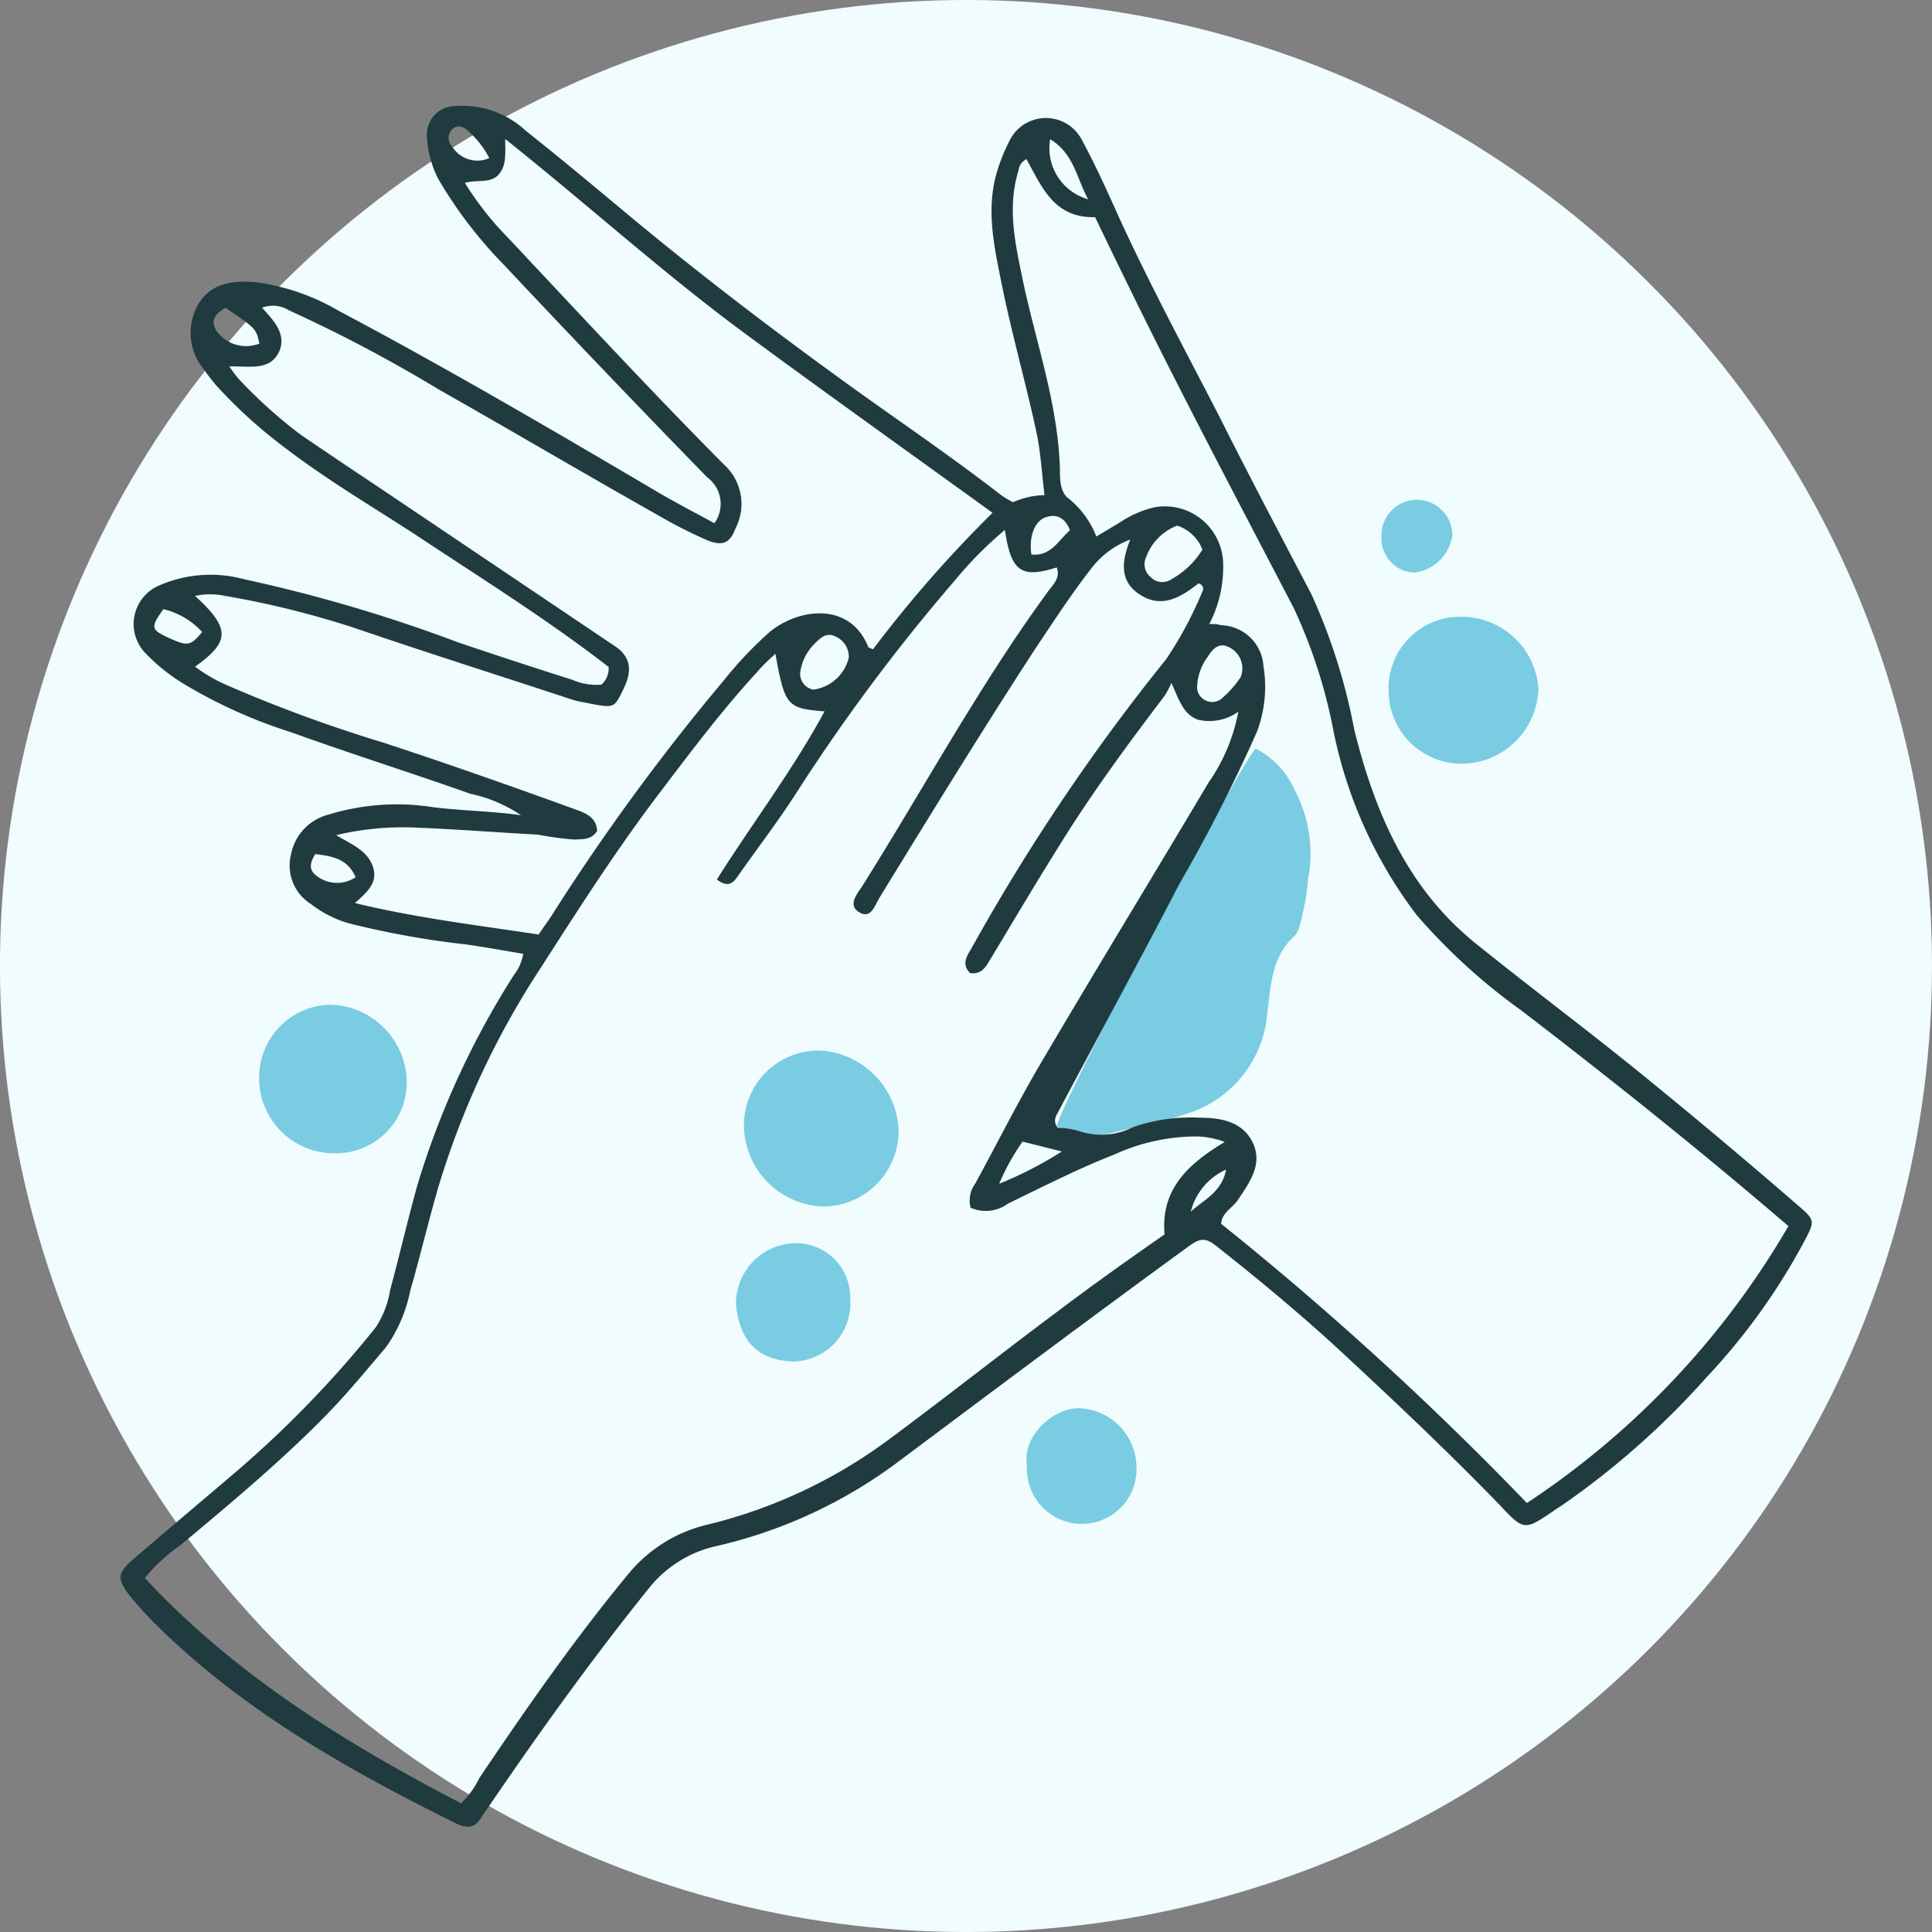 <svg xmlns="http://www.w3.org/2000/svg" viewBox="0 0 109.26 109.26"><rect x="0" y="0" width="109.26" height="109.26" fill="#808080" stroke="none"/><defs><style>.cls-1{fill:#f0fcff;}.cls-2{fill:#79cce2;}.cls-3{fill:#203b3f;}</style></defs><title>cucitangan3</title><g id="Layer_2" data-name="Layer 2"><g id="OBJECTS"><circle class="cls-1" cx="54.63" cy="54.63" r="54.63" transform="translate(-22.63 54.63) rotate(-45)"/><path class="cls-2" d="M71,42.33a4.79,4.79,0,0,1,2.22,2.36,7.61,7.61,0,0,1,.76,5,14.21,14.21,0,0,1-.5,2.74,1.5,1.5,0,0,1-.27.5c-1.3,1.17-1.34,2.79-1.54,4.35A6.5,6.5,0,0,1,67.07,63c-1.49.53-3.07.78-4.61,1.17-.81.21-1.8-.27-2.71-.44C59.93,62.52,69.49,44.31,71,42.33Z"/><path class="cls-2" d="M50.82,63.94a4.28,4.28,0,0,1-4.3,4.29,4.64,4.64,0,0,1-4.45-4.56,4.23,4.23,0,0,1,4.28-4.26A4.71,4.71,0,0,1,50.82,63.94Z"/><path class="cls-2" d="M18.67,56.82A4.43,4.43,0,0,1,23,61.11a4,4,0,0,1-4.1,4.11,4.24,4.24,0,0,1-4.24-4.44A4.1,4.1,0,0,1,18.67,56.82Z"/><path class="cls-2" d="M82.73,43.19a4.13,4.13,0,0,1-4.2-4.07,4.05,4.05,0,0,1,4.16-4.24A4.36,4.36,0,0,1,87,38.94,4.36,4.36,0,0,1,82.73,43.19Z"/><path class="cls-2" d="M48.08,73.45A3.29,3.29,0,0,1,44.87,77c-2.09-.08-3.1-1.26-3.25-3.33a3.42,3.42,0,0,1,3.56-3.36A3.06,3.06,0,0,1,48.08,73.45Z"/><path class="cls-2" d="M58.08,82.84c-.29-1.62,1.53-3.27,3-3.2a3.37,3.37,0,0,1,3.19,3.29,3.09,3.09,0,0,1-3.15,3.25A3.12,3.12,0,0,1,58.08,82.84Z"/><path class="cls-2" d="M82.15,30.13A2.48,2.48,0,0,1,80,32.38a1.92,1.92,0,0,1-1.87-2,2,2,0,1,1,4-.22Z"/><path class="cls-3" d="M29.59,53.94c-1.13-.19-2.19-.38-3.24-.53a49.67,49.67,0,0,1-6.64-1.2,6.35,6.35,0,0,1-2.12-1.08,2.57,2.57,0,0,1-1.13-2.82,2.88,2.88,0,0,1,2.11-2.24,13.21,13.21,0,0,1,5.58-.47c1.68.25,3.37.24,5.31.5a8.09,8.09,0,0,0-2.86-1.21c-3.36-1.19-6.76-2.26-10.11-3.47a28.47,28.47,0,0,1-6.14-2.77,10.63,10.63,0,0,1-2.18-1.77A2.37,2.37,0,0,1,9,33.11a7.27,7.27,0,0,1,4.82-.35,86.42,86.42,0,0,1,12.12,3.58q3.2,1.08,6.41,2.1a3.47,3.47,0,0,0,1.66.28,1.23,1.23,0,0,0,.41-1c-3.47-2.69-7.18-5-10.86-7.44-2.55-1.66-5.17-3.2-7.58-5.06a27.32,27.32,0,0,1-3.73-3.4,10.05,10.05,0,0,1-.69-.89,3.23,3.23,0,0,1-.36-3.7c.72-1.24,2-1.4,3.35-1.26a12.62,12.62,0,0,1,4.61,1.61c6.07,3.22,12,6.69,17.92,10.18,1.07.64,2.19,1.21,3.32,1.83A1.86,1.86,0,0,0,40,27q-5.79-5.94-11.48-12a24.76,24.76,0,0,1-3.74-4.89,5.9,5.9,0,0,1-.63-2.29A1.61,1.61,0,0,1,25.74,6a5.25,5.25,0,0,1,4,1.4c2.06,1.63,4.07,3.32,6.09,5,3.62,3,7.39,5.89,11.21,8.67,3.17,2.32,6.44,4.5,9.55,6.91a5,5,0,0,0,.7.42,4.7,4.7,0,0,1,1.78-.4c-.16-1.29-.22-2.5-.48-3.67-.6-2.75-1.37-5.46-1.93-8.21-.43-2.15-.94-4.32-.24-6.53a10.92,10.92,0,0,1,.7-1.69,2.29,2.29,0,0,1,4-.1c.79,1.44,1.46,2.93,2.13,4.42C65,16.05,67,19.76,68.94,23.52c1.7,3.39,3.47,6.74,5.23,10.1a33.36,33.36,0,0,1,2.41,7.61c1.15,4.67,3,9,6.87,12.12,3,2.42,6.08,4.72,9.07,7.14s6.14,5.06,9.14,7.66c1,.86,1,.88.34,2.12a35.93,35.93,0,0,1-5.49,7.62,46,46,0,0,1-8.16,7.23c-.16.11-.32.2-.47.31-1.63,1.12-1.71,1.14-3-.25-3.1-3.2-6.34-6.25-9.61-9.27C73.16,74,71,72.21,68.79,70.47c-.59-.48-.92-.46-1.55,0-5.49,4-10.91,8.06-16.34,12.12a27.36,27.36,0,0,1-10.36,4.84,6.72,6.72,0,0,0-3.85,2.4c-3.15,3.91-6.09,8-8.91,12.13-.18.27-.38.53-.55.81-.36.59-.78.67-1.42.36-6.06-3-11.87-6.28-16.73-11a21.65,21.65,0,0,1-1.72-1.86c-.77-1-.74-1.3.2-2.11,2-1.72,4-3.4,6-5.11a60.58,60.58,0,0,0,7.7-8,5.4,5.4,0,0,0,.8-2.08c.54-2,1-4,1.56-6a47.64,47.64,0,0,1,5.45-11.84A2.65,2.65,0,0,0,29.59,53.94Zm-3.48,48a4.82,4.82,0,0,0,1-1.39c2.64-3.92,5.35-7.81,8.37-11.47a8.22,8.22,0,0,1,4.54-2.86,28.51,28.51,0,0,0,10.23-4.8c3.19-2.36,6.31-4.83,9.5-7.21,2-1.51,4.09-3,6.11-4.4-.23-2.59,1.37-4,3.4-5.23a4.7,4.7,0,0,0-1.68-.31,11.13,11.13,0,0,0-4.51,1C61,66.08,59,67.1,57,68.07a2.11,2.11,0,0,1-2.11.23,1.62,1.62,0,0,1,.26-1.36c1.28-2.34,2.47-4.73,3.82-7,3.09-5.25,6.27-10.45,9.38-15.69a10.26,10.26,0,0,0,1.68-4,2.82,2.82,0,0,1-2.25.46c-.84-.28-1.08-1.07-1.53-2.09a6.45,6.45,0,0,1-.38.72c-1.93,2.54-3.82,5.1-5.53,7.79-1.45,2.3-2.84,4.63-4.26,7-.29.47-.51,1-1.22.9-.52-.53-.15-1,.09-1.42a114.93,114.93,0,0,1,11-16.33A21.75,21.75,0,0,0,68,33.45c.08-.14.07-.36-.22-.46-1,.79-2.12,1.48-3.4.58-1.09-.76-.93-1.88-.46-3.06a5,5,0,0,0-2.23,1.67c-1.12,1.44-2.13,3-3.13,4.49-3,4.61-5.91,9.35-8.8,14.06-.29.46-.49,1.27-1.17.86s-.1-1.05.18-1.49c3.49-5.55,6.61-11.33,10.49-16.64.28-.39.73-.77.5-1.37-2,.63-2.58.25-2.93-2.12a21.28,21.28,0,0,0-2.8,2.82,106.4,106.4,0,0,0-9,12.06c-1,1.56-2.16,3.07-3.24,4.61-.28.4-.54.81-1.25.28,2-3.18,4.28-6.16,6.09-9.51-2.13-.17-2.24-.3-2.78-3.26-.38.36-.72.66-1,1-2,2.17-3.78,4.54-5.57,6.9-2.41,3.17-4.56,6.53-6.71,9.88A47.54,47.54,0,0,0,24.74,67.3c-.54,1.89-1,3.81-1.54,5.7a8.31,8.31,0,0,1-1.38,3.2c-1.15,1.35-2.28,2.73-3.54,4-2.54,2.57-5.32,4.88-8.09,7.2a9.57,9.57,0,0,0-2,1.84C13.32,94.75,19.55,98.59,26.11,102ZM58.05,9a.82.82,0,0,0-.45.64c-.64,2.06-.2,4.08.22,6.1.74,3.58,2,7,2.12,10.75,0,.58,0,1.35.49,1.7A5.13,5.13,0,0,1,62,30.34c.54-.32,1-.59,1.48-.89a5.91,5.91,0,0,1,1.8-.76,3.3,3.3,0,0,1,3.89,3.08,7,7,0,0,1-.78,3.52c.29,0,.48,0,.66.07a2.46,2.46,0,0,1,2.4,2.3,7.18,7.18,0,0,1-.37,3.73A90.86,90.86,0,0,1,66.69,50c-2.22,4.29-4.53,8.52-6.79,12.78-.13.26-.4.56-.09,1a4.52,4.52,0,0,1,1.19.18,4,4,0,0,0,3.11-.23,10,10,0,0,1,3.75-.52c1.21,0,2.44.23,3,1.44s-.2,2.23-.86,3.22c-.3.45-.9.7-.94,1.34A182.33,182.33,0,0,1,86.35,85a47.12,47.12,0,0,0,14.79-15.66c-5-4.29-10-8.28-15.11-12.2a33.75,33.75,0,0,1-5.92-5.4,25.56,25.56,0,0,1-4.7-10.41,29.23,29.23,0,0,0-2.24-6.93c-3.12-6-6.27-11.93-9.24-18-.68-1.38-1.35-2.77-2-4.12C59.62,12.34,58.93,10.6,58.05,9ZM56.13,29c-4.8-3.47-9.44-6.78-14-10.14s-8.89-7.28-13.56-11c0,.86.08,1.48-.36,2s-1.21.29-1.92.48a17.32,17.32,0,0,0,2.34,3c4.08,4.34,8.12,8.71,12.31,12.93a3,3,0,0,1,.65,3.62c-.3.81-.71,1-1.53.69a25.84,25.84,0,0,1-2.63-1.32C33.19,26.87,29,24.4,24.77,22a81.67,81.67,0,0,0-8.43-4.45,1.72,1.72,0,0,0-1.52-.15c.67.74,1.35,1.45,1,2.41-.5,1.19-1.68.89-2.85.91a7.29,7.29,0,0,0,.51.69A27.37,27.37,0,0,0,17,24.58c1.73,1.19,3.49,2.35,5.23,3.52L34.8,36.56c.81.55,1,1.29.48,2.36s-.5,1.14-1.81.89c-.37-.08-.75-.13-1.1-.24-4-1.32-8.11-2.62-12.15-4a51,51,0,0,0-7.49-1.87,4.09,4.09,0,0,0-1.7,0c2,1.83,2,2.58,0,4a9,9,0,0,0,1.69,1,81.53,81.53,0,0,0,9,3.31c3.66,1.2,7.28,2.48,10.89,3.79.61.22,1.12.48,1.16,1.19-.32.51-.8.46-1.27.49a18.4,18.4,0,0,1-2.09-.28c-2.25-.12-4.5-.3-6.75-.39a16.2,16.2,0,0,0-4.65.42c.88.52,1.64.83,2,1.59.46,1-.16,1.56-.94,2.25,3.55.86,7,1.26,10.39,1.78.27-.4.49-.7.69-1a124.27,124.27,0,0,1,9.79-13.38,21.85,21.85,0,0,1,2.61-2.75c1.63-1.32,4.51-1.71,5.55.86,0,.05.14.07.27.14A70.8,70.8,0,0,1,56.13,29Zm10.46.72a3,3,0,0,0-1.77,1.78.93.93,0,0,0,.25,1.13.9.9,0,0,0,1.14.15A4.78,4.78,0,0,0,68,31.08,2.31,2.31,0,0,0,66.59,29.73ZM48,37.2a1.25,1.25,0,0,0-.74-1.2c-.51-.27-.87.08-1.21.42a2.85,2.85,0,0,0-.77,1.45A.91.91,0,0,0,46,39,2.39,2.39,0,0,0,48,37.2ZM67.7,38.94a.82.82,0,0,0,.46.66.83.83,0,0,0,1-.16,5.68,5.68,0,0,0,1-1.14,1.33,1.33,0,0,0-.6-1.67c-.63-.36-1,.1-1.25.5A3,3,0,0,0,67.7,38.94Zm-11.18,28a21.64,21.64,0,0,0,3.53-1.82l-2.22-.56A12.82,12.82,0,0,0,56.52,66.91Zm4-36.94c-.28-.69-.72-.95-1.35-.76s-1,1.06-.84,2.12C59.42,31.47,59.85,30.58,60.49,30ZM12.76,17.41c-.62.33-.86.74-.52,1.3a2.06,2.06,0,0,0,2.43.72C14.48,18.58,14.48,18.58,12.76,17.41ZM59.39,7.87a3,3,0,0,0,2.15,3.4C60.87,10.06,60.75,8.71,59.39,7.87ZM9.24,34.45c-.72,1-.7,1.15.19,1.57,1.17.55,1.34.53,2-.28A4.3,4.3,0,0,0,9.24,34.45ZM20.11,49.61c-.45-1.06-1.34-1.19-2.28-1.31-.27.44-.39.84,0,1.17A1.88,1.88,0,0,0,20.11,49.61ZM27.67,8.94A5.23,5.23,0,0,0,26.5,7.43c-.26-.25-.57-.4-.88-.16a.68.68,0,0,0-.06,1A1.67,1.67,0,0,0,27.67,8.94ZM67.34,68.53c.7-.67,1.76-1.09,2-2.39A3.57,3.57,0,0,0,67.34,68.53Z"/></g></g></svg>